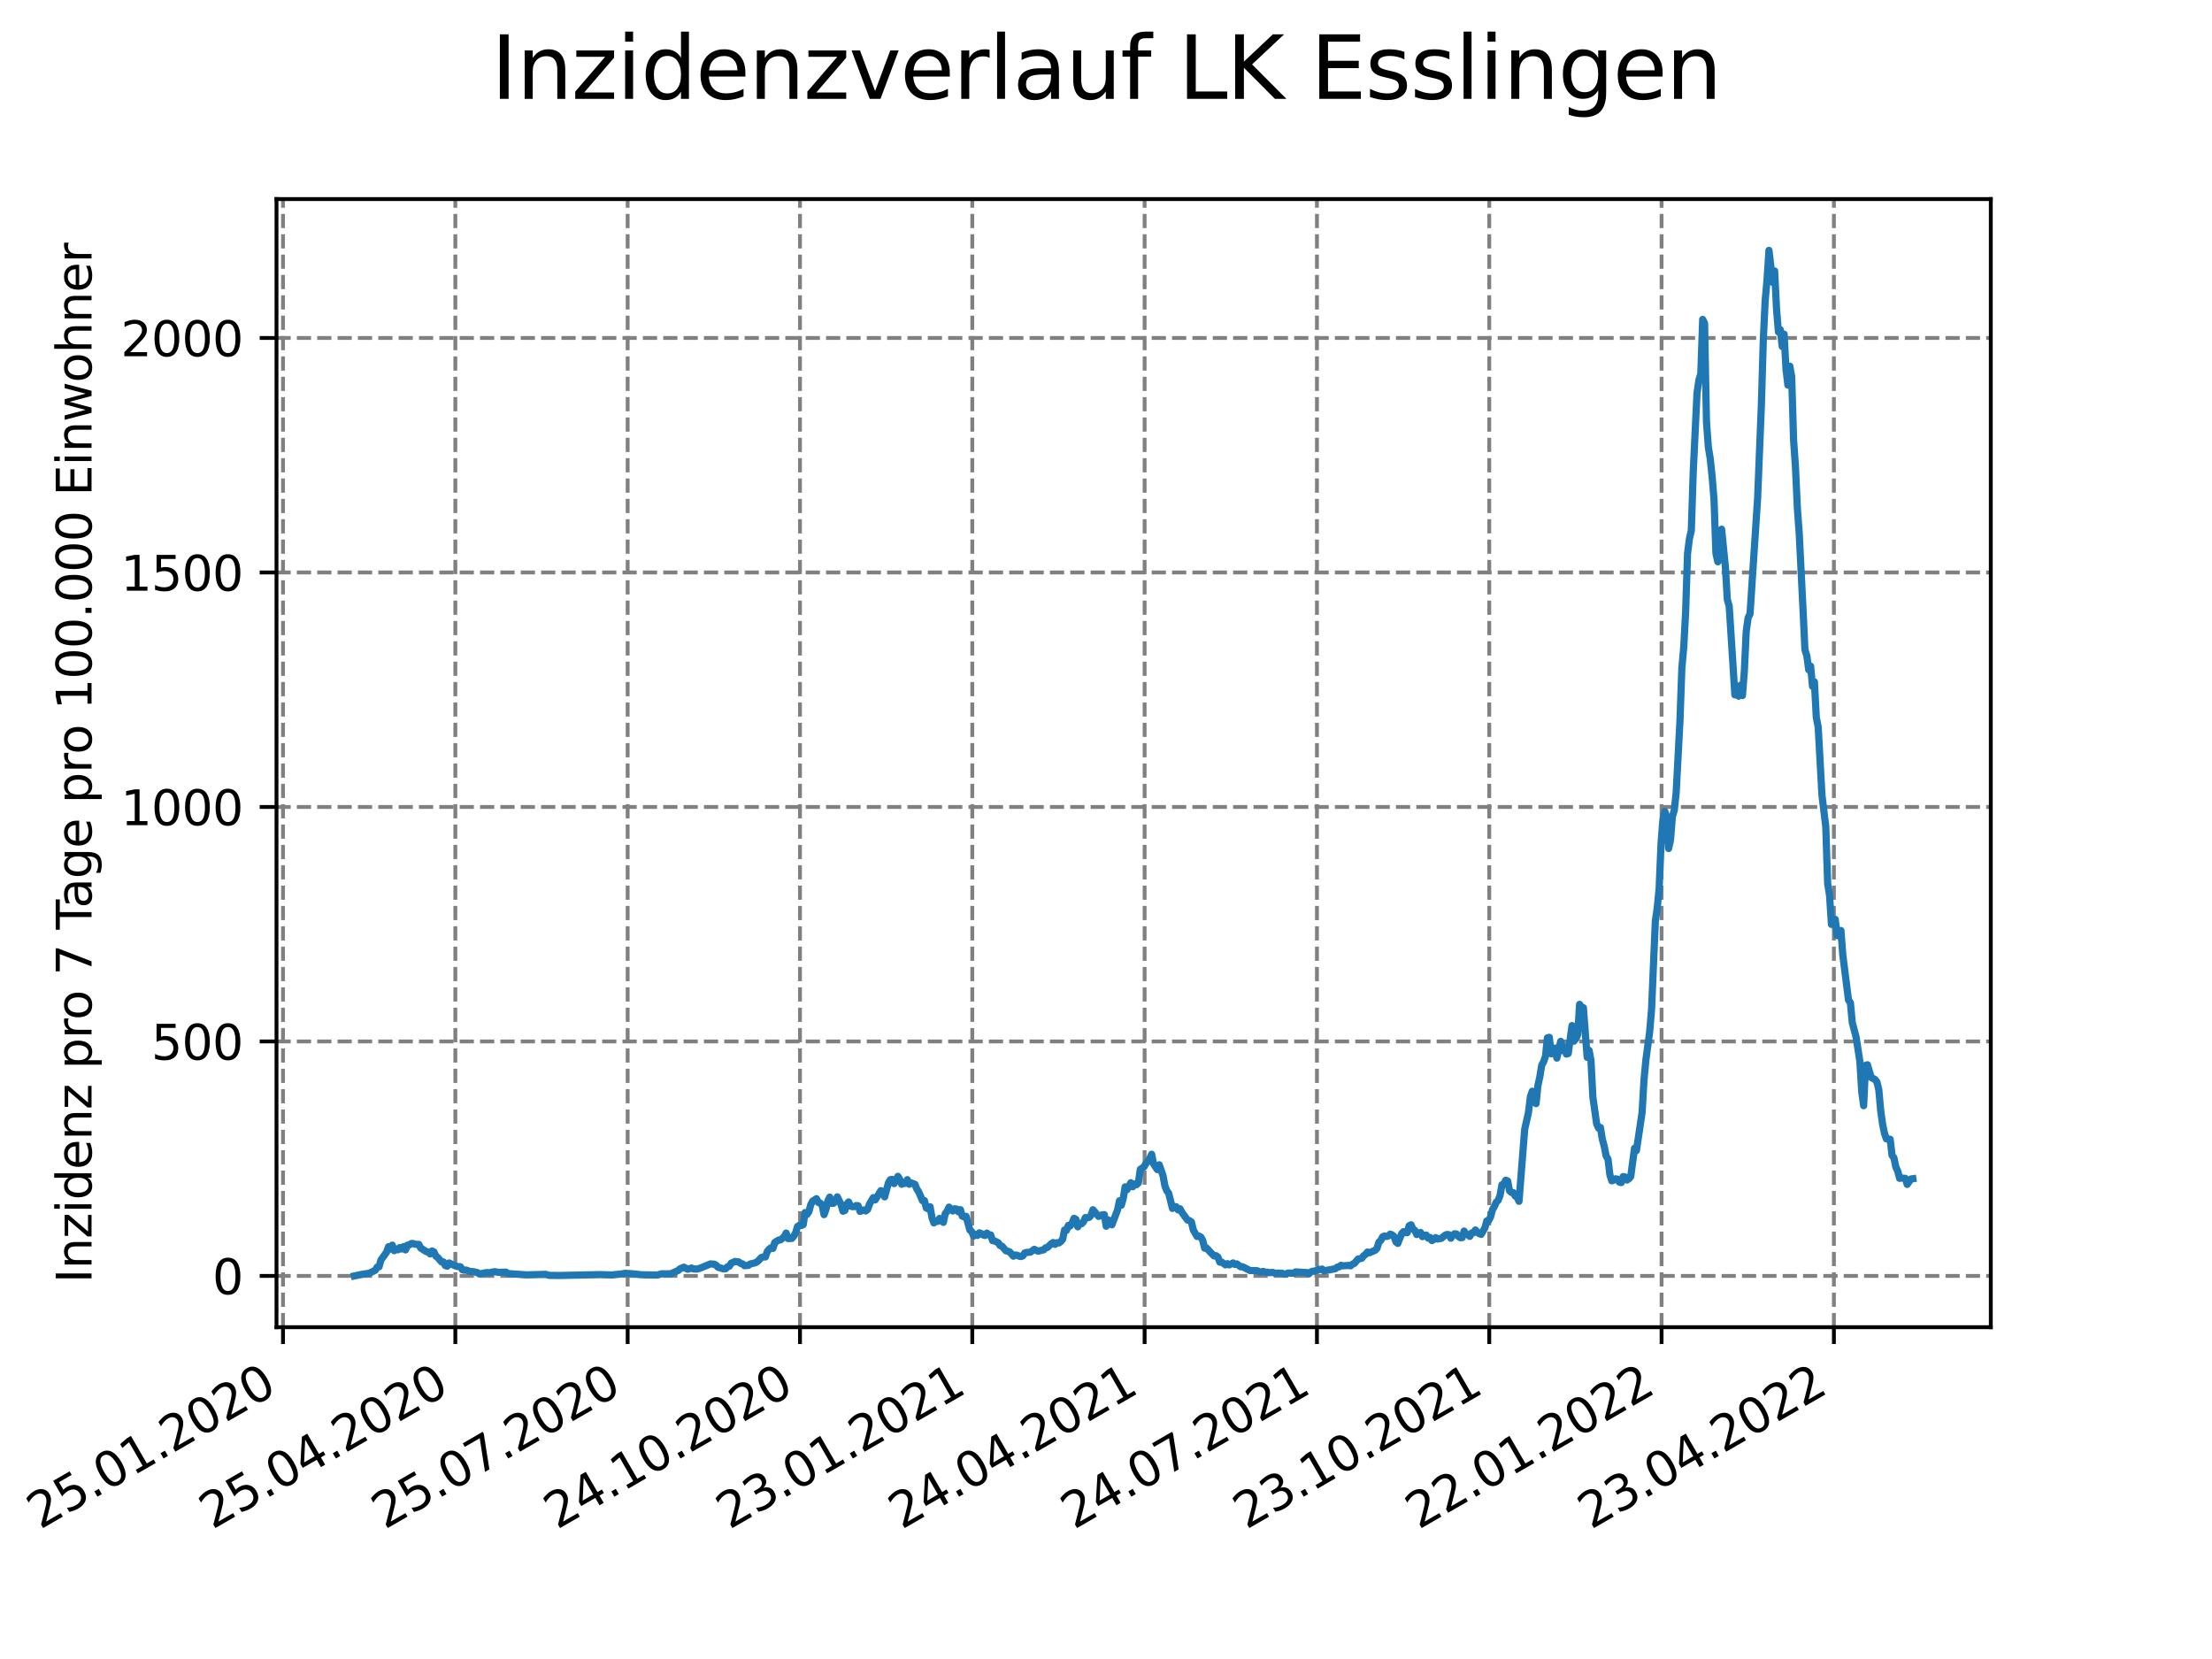 <?xml version="1.0" encoding="utf-8" standalone="no"?>
<!DOCTYPE svg PUBLIC "-//W3C//DTD SVG 1.1//EN"
  "http://www.w3.org/Graphics/SVG/1.1/DTD/svg11.dtd">
<svg xmlns:xlink="http://www.w3.org/1999/xlink" width="460.8pt" height="345.6pt" viewBox="0 0 460.8 345.6" xmlns="http://www.w3.org/2000/svg" version="1.1">
 <defs>
  <style type="text/css">*{stroke-linejoin: round; stroke-linecap: butt}</style>
 </defs>
 <g id="figure_1">
  <g id="patch_1">
   <path d="M 0 345.6 
L 460.8 345.6 
L 460.8 0 
L 0 0 
z
" style="fill: #ffffff"/>
  </g>
  <g id="axes_1">
   <g id="patch_2">
    <path d="M 57.6 276.48 
L 414.72 276.48 
L 414.72 41.472 
L 57.6 41.472 
z
" style="fill: #ffffff"/>
   </g>
   <g id="matplotlib.axis_1">
    <g id="xtick_1">
     <g id="line2d_1">
      <path d="M 58.958 276.48 
L 58.958 41.472 
" clip-path="url(#p2501d8a0a1)" style="fill: none; stroke-dasharray: 2.96,1.28; stroke-dashoffset: 0; stroke: #808080; stroke-width: 0.8"/>
     </g>
     <g id="line2d_2">
      <defs>
       <path id="m67af9da4c8" d="M 0 0 
L 0 3.5 
" style="stroke: #000000; stroke-width: 0.8"/>
      </defs>
      <g>
       <use xlink:href="#m67af9da4c8" x="58.958" y="276.48" style="stroke: #000000; stroke-width: 0.8"/>
      </g>
     </g>
     <g id="text_1">
      <!-- 25.01.2020 -->
      <g transform="translate(8.332 318.689)rotate(-30)scale(0.1 -0.1)">
       <defs>
        <path id="DejaVuSans-32" d="M 1228 531 
L 3431 531 
L 3431 0 
L 469 0 
L 469 531 
Q 828 903 1448 1529 
Q 2069 2156 2228 2338 
Q 2531 2678 2651 2914 
Q 2772 3150 2772 3378 
Q 2772 3750 2511 3984 
Q 2250 4219 1831 4219 
Q 1534 4219 1204 4116 
Q 875 4013 500 3803 
L 500 4441 
Q 881 4594 1212 4672 
Q 1544 4750 1819 4750 
Q 2544 4750 2975 4387 
Q 3406 4025 3406 3419 
Q 3406 3131 3298 2873 
Q 3191 2616 2906 2266 
Q 2828 2175 2409 1742 
Q 1991 1309 1228 531 
z
" transform="scale(0.016)"/>
        <path id="DejaVuSans-35" d="M 691 4666 
L 3169 4666 
L 3169 4134 
L 1269 4134 
L 1269 2991 
Q 1406 3038 1543 3061 
Q 1681 3084 1819 3084 
Q 2600 3084 3056 2656 
Q 3513 2228 3513 1497 
Q 3513 744 3044 326 
Q 2575 -91 1722 -91 
Q 1428 -91 1123 -41 
Q 819 9 494 109 
L 494 744 
Q 775 591 1075 516 
Q 1375 441 1709 441 
Q 2250 441 2565 725 
Q 2881 1009 2881 1497 
Q 2881 1984 2565 2268 
Q 2250 2553 1709 2553 
Q 1456 2553 1204 2497 
Q 953 2441 691 2322 
L 691 4666 
z
" transform="scale(0.016)"/>
        <path id="DejaVuSans-2e" d="M 684 794 
L 1344 794 
L 1344 0 
L 684 0 
L 684 794 
z
" transform="scale(0.016)"/>
        <path id="DejaVuSans-30" d="M 2034 4250 
Q 1547 4250 1301 3770 
Q 1056 3291 1056 2328 
Q 1056 1369 1301 889 
Q 1547 409 2034 409 
Q 2525 409 2770 889 
Q 3016 1369 3016 2328 
Q 3016 3291 2770 3770 
Q 2525 4250 2034 4250 
z
M 2034 4750 
Q 2819 4750 3233 4129 
Q 3647 3509 3647 2328 
Q 3647 1150 3233 529 
Q 2819 -91 2034 -91 
Q 1250 -91 836 529 
Q 422 1150 422 2328 
Q 422 3509 836 4129 
Q 1250 4750 2034 4750 
z
" transform="scale(0.016)"/>
        <path id="DejaVuSans-31" d="M 794 531 
L 1825 531 
L 1825 4091 
L 703 3866 
L 703 4441 
L 1819 4666 
L 2450 4666 
L 2450 531 
L 3481 531 
L 3481 0 
L 794 0 
L 794 531 
z
" transform="scale(0.016)"/>
       </defs>
       <use xlink:href="#DejaVuSans-32"/>
       <use xlink:href="#DejaVuSans-35" x="63.623"/>
       <use xlink:href="#DejaVuSans-2e" x="127.246"/>
       <use xlink:href="#DejaVuSans-30" x="159.033"/>
       <use xlink:href="#DejaVuSans-31" x="222.656"/>
       <use xlink:href="#DejaVuSans-2e" x="286.279"/>
       <use xlink:href="#DejaVuSans-32" x="318.066"/>
       <use xlink:href="#DejaVuSans-30" x="381.689"/>
       <use xlink:href="#DejaVuSans-32" x="445.312"/>
       <use xlink:href="#DejaVuSans-30" x="508.936"/>
      </g>
     </g>
    </g>
    <g id="xtick_2">
     <g id="line2d_3">
      <path d="M 94.855 276.48 
L 94.855 41.472 
" clip-path="url(#p2501d8a0a1)" style="fill: none; stroke-dasharray: 2.96,1.28; stroke-dashoffset: 0; stroke: #808080; stroke-width: 0.8"/>
     </g>
     <g id="line2d_4">
      <g>
       <use xlink:href="#m67af9da4c8" x="94.855" y="276.48" style="stroke: #000000; stroke-width: 0.8"/>
      </g>
     </g>
     <g id="text_2">
      <!-- 25.04.2020 -->
      <g transform="translate(44.23 318.689)rotate(-30)scale(0.1 -0.1)">
       <defs>
        <path id="DejaVuSans-34" d="M 2419 4116 
L 825 1625 
L 2419 1625 
L 2419 4116 
z
M 2253 4666 
L 3047 4666 
L 3047 1625 
L 3713 1625 
L 3713 1100 
L 3047 1100 
L 3047 0 
L 2419 0 
L 2419 1100 
L 313 1100 
L 313 1709 
L 2253 4666 
z
" transform="scale(0.016)"/>
       </defs>
       <use xlink:href="#DejaVuSans-32"/>
       <use xlink:href="#DejaVuSans-35" x="63.623"/>
       <use xlink:href="#DejaVuSans-2e" x="127.246"/>
       <use xlink:href="#DejaVuSans-30" x="159.033"/>
       <use xlink:href="#DejaVuSans-34" x="222.656"/>
       <use xlink:href="#DejaVuSans-2e" x="286.279"/>
       <use xlink:href="#DejaVuSans-32" x="318.066"/>
       <use xlink:href="#DejaVuSans-30" x="381.689"/>
       <use xlink:href="#DejaVuSans-32" x="445.312"/>
       <use xlink:href="#DejaVuSans-30" x="508.936"/>
      </g>
     </g>
    </g>
    <g id="xtick_3">
     <g id="line2d_5">
      <path d="M 130.752 276.48 
L 130.752 41.472 
" clip-path="url(#p2501d8a0a1)" style="fill: none; stroke-dasharray: 2.96,1.28; stroke-dashoffset: 0; stroke: #808080; stroke-width: 0.8"/>
     </g>
     <g id="line2d_6">
      <g>
       <use xlink:href="#m67af9da4c8" x="130.752" y="276.48" style="stroke: #000000; stroke-width: 0.8"/>
      </g>
     </g>
     <g id="text_3">
      <!-- 25.07.2020 -->
      <g transform="translate(80.127 318.689)rotate(-30)scale(0.1 -0.1)">
       <defs>
        <path id="DejaVuSans-37" d="M 525 4666 
L 3525 4666 
L 3525 4397 
L 1831 0 
L 1172 0 
L 2766 4134 
L 525 4134 
L 525 4666 
z
" transform="scale(0.016)"/>
       </defs>
       <use xlink:href="#DejaVuSans-32"/>
       <use xlink:href="#DejaVuSans-35" x="63.623"/>
       <use xlink:href="#DejaVuSans-2e" x="127.246"/>
       <use xlink:href="#DejaVuSans-30" x="159.033"/>
       <use xlink:href="#DejaVuSans-37" x="222.656"/>
       <use xlink:href="#DejaVuSans-2e" x="286.279"/>
       <use xlink:href="#DejaVuSans-32" x="318.066"/>
       <use xlink:href="#DejaVuSans-30" x="381.689"/>
       <use xlink:href="#DejaVuSans-32" x="445.312"/>
       <use xlink:href="#DejaVuSans-30" x="508.936"/>
      </g>
     </g>
    </g>
    <g id="xtick_4">
     <g id="line2d_7">
      <path d="M 166.65 276.48 
L 166.65 41.472 
" clip-path="url(#p2501d8a0a1)" style="fill: none; stroke-dasharray: 2.96,1.28; stroke-dashoffset: 0; stroke: #808080; stroke-width: 0.8"/>
     </g>
     <g id="line2d_8">
      <g>
       <use xlink:href="#m67af9da4c8" x="166.65" y="276.48" style="stroke: #000000; stroke-width: 0.8"/>
      </g>
     </g>
     <g id="text_4">
      <!-- 24.10.2020 -->
      <g transform="translate(116.025 318.689)rotate(-30)scale(0.1 -0.1)">
       <use xlink:href="#DejaVuSans-32"/>
       <use xlink:href="#DejaVuSans-34" x="63.623"/>
       <use xlink:href="#DejaVuSans-2e" x="127.246"/>
       <use xlink:href="#DejaVuSans-31" x="159.033"/>
       <use xlink:href="#DejaVuSans-30" x="222.656"/>
       <use xlink:href="#DejaVuSans-2e" x="286.279"/>
       <use xlink:href="#DejaVuSans-32" x="318.066"/>
       <use xlink:href="#DejaVuSans-30" x="381.689"/>
       <use xlink:href="#DejaVuSans-32" x="445.312"/>
       <use xlink:href="#DejaVuSans-30" x="508.936"/>
      </g>
     </g>
    </g>
    <g id="xtick_5">
     <g id="line2d_9">
      <path d="M 202.547 276.48 
L 202.547 41.472 
" clip-path="url(#p2501d8a0a1)" style="fill: none; stroke-dasharray: 2.96,1.28; stroke-dashoffset: 0; stroke: #808080; stroke-width: 0.8"/>
     </g>
     <g id="line2d_10">
      <g>
       <use xlink:href="#m67af9da4c8" x="202.547" y="276.48" style="stroke: #000000; stroke-width: 0.8"/>
      </g>
     </g>
     <g id="text_5">
      <!-- 23.01.2021 -->
      <g transform="translate(151.922 318.689)rotate(-30)scale(0.1 -0.1)">
       <defs>
        <path id="DejaVuSans-33" d="M 2597 2516 
Q 3050 2419 3304 2112 
Q 3559 1806 3559 1356 
Q 3559 666 3084 287 
Q 2609 -91 1734 -91 
Q 1441 -91 1130 -33 
Q 819 25 488 141 
L 488 750 
Q 750 597 1062 519 
Q 1375 441 1716 441 
Q 2309 441 2620 675 
Q 2931 909 2931 1356 
Q 2931 1769 2642 2001 
Q 2353 2234 1838 2234 
L 1294 2234 
L 1294 2753 
L 1863 2753 
Q 2328 2753 2575 2939 
Q 2822 3125 2822 3475 
Q 2822 3834 2567 4026 
Q 2313 4219 1838 4219 
Q 1578 4219 1281 4162 
Q 984 4106 628 3988 
L 628 4550 
Q 988 4650 1302 4700 
Q 1616 4750 1894 4750 
Q 2613 4750 3031 4423 
Q 3450 4097 3450 3541 
Q 3450 3153 3228 2886 
Q 3006 2619 2597 2516 
z
" transform="scale(0.016)"/>
       </defs>
       <use xlink:href="#DejaVuSans-32"/>
       <use xlink:href="#DejaVuSans-33" x="63.623"/>
       <use xlink:href="#DejaVuSans-2e" x="127.246"/>
       <use xlink:href="#DejaVuSans-30" x="159.033"/>
       <use xlink:href="#DejaVuSans-31" x="222.656"/>
       <use xlink:href="#DejaVuSans-2e" x="286.279"/>
       <use xlink:href="#DejaVuSans-32" x="318.066"/>
       <use xlink:href="#DejaVuSans-30" x="381.689"/>
       <use xlink:href="#DejaVuSans-32" x="445.312"/>
       <use xlink:href="#DejaVuSans-31" x="508.936"/>
      </g>
     </g>
    </g>
    <g id="xtick_6">
     <g id="line2d_11">
      <path d="M 238.445 276.48 
L 238.445 41.472 
" clip-path="url(#p2501d8a0a1)" style="fill: none; stroke-dasharray: 2.96,1.28; stroke-dashoffset: 0; stroke: #808080; stroke-width: 0.8"/>
     </g>
     <g id="line2d_12">
      <g>
       <use xlink:href="#m67af9da4c8" x="238.445" y="276.48" style="stroke: #000000; stroke-width: 0.8"/>
      </g>
     </g>
     <g id="text_6">
      <!-- 24.04.2021 -->
      <g transform="translate(187.819 318.689)rotate(-30)scale(0.1 -0.1)">
       <use xlink:href="#DejaVuSans-32"/>
       <use xlink:href="#DejaVuSans-34" x="63.623"/>
       <use xlink:href="#DejaVuSans-2e" x="127.246"/>
       <use xlink:href="#DejaVuSans-30" x="159.033"/>
       <use xlink:href="#DejaVuSans-34" x="222.656"/>
       <use xlink:href="#DejaVuSans-2e" x="286.279"/>
       <use xlink:href="#DejaVuSans-32" x="318.066"/>
       <use xlink:href="#DejaVuSans-30" x="381.689"/>
       <use xlink:href="#DejaVuSans-32" x="445.312"/>
       <use xlink:href="#DejaVuSans-31" x="508.936"/>
      </g>
     </g>
    </g>
    <g id="xtick_7">
     <g id="line2d_13">
      <path d="M 274.342 276.48 
L 274.342 41.472 
" clip-path="url(#p2501d8a0a1)" style="fill: none; stroke-dasharray: 2.96,1.28; stroke-dashoffset: 0; stroke: #808080; stroke-width: 0.8"/>
     </g>
     <g id="line2d_14">
      <g>
       <use xlink:href="#m67af9da4c8" x="274.342" y="276.48" style="stroke: #000000; stroke-width: 0.8"/>
      </g>
     </g>
     <g id="text_7">
      <!-- 24.07.2021 -->
      <g transform="translate(223.717 318.689)rotate(-30)scale(0.1 -0.1)">
       <use xlink:href="#DejaVuSans-32"/>
       <use xlink:href="#DejaVuSans-34" x="63.623"/>
       <use xlink:href="#DejaVuSans-2e" x="127.246"/>
       <use xlink:href="#DejaVuSans-30" x="159.033"/>
       <use xlink:href="#DejaVuSans-37" x="222.656"/>
       <use xlink:href="#DejaVuSans-2e" x="286.279"/>
       <use xlink:href="#DejaVuSans-32" x="318.066"/>
       <use xlink:href="#DejaVuSans-30" x="381.689"/>
       <use xlink:href="#DejaVuSans-32" x="445.312"/>
       <use xlink:href="#DejaVuSans-31" x="508.936"/>
      </g>
     </g>
    </g>
    <g id="xtick_8">
     <g id="line2d_15">
      <path d="M 310.239 276.48 
L 310.239 41.472 
" clip-path="url(#p2501d8a0a1)" style="fill: none; stroke-dasharray: 2.96,1.28; stroke-dashoffset: 0; stroke: #808080; stroke-width: 0.8"/>
     </g>
     <g id="line2d_16">
      <g>
       <use xlink:href="#m67af9da4c8" x="310.239" y="276.48" style="stroke: #000000; stroke-width: 0.8"/>
      </g>
     </g>
     <g id="text_8">
      <!-- 23.10.2021 -->
      <g transform="translate(259.614 318.689)rotate(-30)scale(0.1 -0.1)">
       <use xlink:href="#DejaVuSans-32"/>
       <use xlink:href="#DejaVuSans-33" x="63.623"/>
       <use xlink:href="#DejaVuSans-2e" x="127.246"/>
       <use xlink:href="#DejaVuSans-31" x="159.033"/>
       <use xlink:href="#DejaVuSans-30" x="222.656"/>
       <use xlink:href="#DejaVuSans-2e" x="286.279"/>
       <use xlink:href="#DejaVuSans-32" x="318.066"/>
       <use xlink:href="#DejaVuSans-30" x="381.689"/>
       <use xlink:href="#DejaVuSans-32" x="445.312"/>
       <use xlink:href="#DejaVuSans-31" x="508.936"/>
      </g>
     </g>
    </g>
    <g id="xtick_9">
     <g id="line2d_17">
      <path d="M 346.137 276.48 
L 346.137 41.472 
" clip-path="url(#p2501d8a0a1)" style="fill: none; stroke-dasharray: 2.96,1.28; stroke-dashoffset: 0; stroke: #808080; stroke-width: 0.8"/>
     </g>
     <g id="line2d_18">
      <g>
       <use xlink:href="#m67af9da4c8" x="346.137" y="276.48" style="stroke: #000000; stroke-width: 0.8"/>
      </g>
     </g>
     <g id="text_9">
      <!-- 22.01.2022 -->
      <g transform="translate(295.512 318.689)rotate(-30)scale(0.1 -0.1)">
       <use xlink:href="#DejaVuSans-32"/>
       <use xlink:href="#DejaVuSans-32" x="63.623"/>
       <use xlink:href="#DejaVuSans-2e" x="127.246"/>
       <use xlink:href="#DejaVuSans-30" x="159.033"/>
       <use xlink:href="#DejaVuSans-31" x="222.656"/>
       <use xlink:href="#DejaVuSans-2e" x="286.279"/>
       <use xlink:href="#DejaVuSans-32" x="318.066"/>
       <use xlink:href="#DejaVuSans-30" x="381.689"/>
       <use xlink:href="#DejaVuSans-32" x="445.312"/>
       <use xlink:href="#DejaVuSans-32" x="508.936"/>
      </g>
     </g>
    </g>
    <g id="xtick_10">
     <g id="line2d_19">
      <path d="M 382.034 276.48 
L 382.034 41.472 
" clip-path="url(#p2501d8a0a1)" style="fill: none; stroke-dasharray: 2.96,1.28; stroke-dashoffset: 0; stroke: #808080; stroke-width: 0.8"/>
     </g>
     <g id="line2d_20">
      <g>
       <use xlink:href="#m67af9da4c8" x="382.034" y="276.48" style="stroke: #000000; stroke-width: 0.8"/>
      </g>
     </g>
     <g id="text_10">
      <!-- 23.04.2022 -->
      <g transform="translate(331.409 318.689)rotate(-30)scale(0.1 -0.1)">
       <use xlink:href="#DejaVuSans-32"/>
       <use xlink:href="#DejaVuSans-33" x="63.623"/>
       <use xlink:href="#DejaVuSans-2e" x="127.246"/>
       <use xlink:href="#DejaVuSans-30" x="159.033"/>
       <use xlink:href="#DejaVuSans-34" x="222.656"/>
       <use xlink:href="#DejaVuSans-2e" x="286.279"/>
       <use xlink:href="#DejaVuSans-32" x="318.066"/>
       <use xlink:href="#DejaVuSans-30" x="381.689"/>
       <use xlink:href="#DejaVuSans-32" x="445.312"/>
       <use xlink:href="#DejaVuSans-32" x="508.936"/>
      </g>
     </g>
    </g>
   </g>
   <g id="matplotlib.axis_2">
    <g id="ytick_1">
     <g id="line2d_21">
      <path d="M 57.6 265.798 
L 414.72 265.798 
" clip-path="url(#p2501d8a0a1)" style="fill: none; stroke-dasharray: 2.96,1.28; stroke-dashoffset: 0; stroke: #808080; stroke-width: 0.8"/>
     </g>
     <g id="line2d_22">
      <defs>
       <path id="m9f32398d5f" d="M 0 0 
L -3.5 0 
" style="stroke: #000000; stroke-width: 0.8"/>
      </defs>
      <g>
       <use xlink:href="#m9f32398d5f" x="57.6" y="265.798" style="stroke: #000000; stroke-width: 0.8"/>
      </g>
     </g>
     <g id="text_11">
      <!-- 0 -->
      <g transform="translate(44.237 269.597)scale(0.1 -0.1)">
       <use xlink:href="#DejaVuSans-30"/>
      </g>
     </g>
    </g>
    <g id="ytick_2">
     <g id="line2d_23">
      <path d="M 57.6 216.95 
L 414.72 216.95 
" clip-path="url(#p2501d8a0a1)" style="fill: none; stroke-dasharray: 2.96,1.28; stroke-dashoffset: 0; stroke: #808080; stroke-width: 0.8"/>
     </g>
     <g id="line2d_24">
      <g>
       <use xlink:href="#m9f32398d5f" x="57.6" y="216.95" style="stroke: #000000; stroke-width: 0.8"/>
      </g>
     </g>
     <g id="text_12">
      <!-- 500 -->
      <g transform="translate(31.512 220.749)scale(0.1 -0.1)">
       <use xlink:href="#DejaVuSans-35"/>
       <use xlink:href="#DejaVuSans-30" x="63.623"/>
       <use xlink:href="#DejaVuSans-30" x="127.246"/>
      </g>
     </g>
    </g>
    <g id="ytick_3">
     <g id="line2d_25">
      <path d="M 57.6 168.102 
L 414.72 168.102 
" clip-path="url(#p2501d8a0a1)" style="fill: none; stroke-dasharray: 2.96,1.28; stroke-dashoffset: 0; stroke: #808080; stroke-width: 0.8"/>
     </g>
     <g id="line2d_26">
      <g>
       <use xlink:href="#m9f32398d5f" x="57.6" y="168.102" style="stroke: #000000; stroke-width: 0.8"/>
      </g>
     </g>
     <g id="text_13">
      <!-- 1000 -->
      <g transform="translate(25.15 171.901)scale(0.1 -0.1)">
       <use xlink:href="#DejaVuSans-31"/>
       <use xlink:href="#DejaVuSans-30" x="63.623"/>
       <use xlink:href="#DejaVuSans-30" x="127.246"/>
       <use xlink:href="#DejaVuSans-30" x="190.869"/>
      </g>
     </g>
    </g>
    <g id="ytick_4">
     <g id="line2d_27">
      <path d="M 57.6 119.254 
L 414.72 119.254 
" clip-path="url(#p2501d8a0a1)" style="fill: none; stroke-dasharray: 2.96,1.28; stroke-dashoffset: 0; stroke: #808080; stroke-width: 0.8"/>
     </g>
     <g id="line2d_28">
      <g>
       <use xlink:href="#m9f32398d5f" x="57.6" y="119.254" style="stroke: #000000; stroke-width: 0.8"/>
      </g>
     </g>
     <g id="text_14">
      <!-- 1500 -->
      <g transform="translate(25.15 123.053)scale(0.1 -0.1)">
       <use xlink:href="#DejaVuSans-31"/>
       <use xlink:href="#DejaVuSans-35" x="63.623"/>
       <use xlink:href="#DejaVuSans-30" x="127.246"/>
       <use xlink:href="#DejaVuSans-30" x="190.869"/>
      </g>
     </g>
    </g>
    <g id="ytick_5">
     <g id="line2d_29">
      <path d="M 57.6 70.406 
L 414.72 70.406 
" clip-path="url(#p2501d8a0a1)" style="fill: none; stroke-dasharray: 2.96,1.28; stroke-dashoffset: 0; stroke: #808080; stroke-width: 0.8"/>
     </g>
     <g id="line2d_30">
      <g>
       <use xlink:href="#m9f32398d5f" x="57.6" y="70.406" style="stroke: #000000; stroke-width: 0.8"/>
      </g>
     </g>
     <g id="text_15">
      <!-- 2000 -->
      <g transform="translate(25.15 74.205)scale(0.1 -0.1)">
       <use xlink:href="#DejaVuSans-32"/>
       <use xlink:href="#DejaVuSans-30" x="63.623"/>
       <use xlink:href="#DejaVuSans-30" x="127.246"/>
       <use xlink:href="#DejaVuSans-30" x="190.869"/>
      </g>
     </g>
    </g>
    <g id="text_16">
     <!-- Inzidenz pro 7 Tage pro 100.000 Einwohner -->
     <g transform="translate(19.07 267.301)rotate(-90)scale(0.1 -0.1)">
      <defs>
       <path id="DejaVuSans-49" d="M 628 4666 
L 1259 4666 
L 1259 0 
L 628 0 
L 628 4666 
z
" transform="scale(0.016)"/>
       <path id="DejaVuSans-6e" d="M 3513 2113 
L 3513 0 
L 2938 0 
L 2938 2094 
Q 2938 2591 2744 2837 
Q 2550 3084 2163 3084 
Q 1697 3084 1428 2787 
Q 1159 2491 1159 1978 
L 1159 0 
L 581 0 
L 581 3500 
L 1159 3500 
L 1159 2956 
Q 1366 3272 1645 3428 
Q 1925 3584 2291 3584 
Q 2894 3584 3203 3211 
Q 3513 2838 3513 2113 
z
" transform="scale(0.016)"/>
       <path id="DejaVuSans-7a" d="M 353 3500 
L 3084 3500 
L 3084 2975 
L 922 459 
L 3084 459 
L 3084 0 
L 275 0 
L 275 525 
L 2438 3041 
L 353 3041 
L 353 3500 
z
" transform="scale(0.016)"/>
       <path id="DejaVuSans-69" d="M 603 3500 
L 1178 3500 
L 1178 0 
L 603 0 
L 603 3500 
z
M 603 4863 
L 1178 4863 
L 1178 4134 
L 603 4134 
L 603 4863 
z
" transform="scale(0.016)"/>
       <path id="DejaVuSans-64" d="M 2906 2969 
L 2906 4863 
L 3481 4863 
L 3481 0 
L 2906 0 
L 2906 525 
Q 2725 213 2448 61 
Q 2172 -91 1784 -91 
Q 1150 -91 751 415 
Q 353 922 353 1747 
Q 353 2572 751 3078 
Q 1150 3584 1784 3584 
Q 2172 3584 2448 3432 
Q 2725 3281 2906 2969 
z
M 947 1747 
Q 947 1113 1208 752 
Q 1469 391 1925 391 
Q 2381 391 2643 752 
Q 2906 1113 2906 1747 
Q 2906 2381 2643 2742 
Q 2381 3103 1925 3103 
Q 1469 3103 1208 2742 
Q 947 2381 947 1747 
z
" transform="scale(0.016)"/>
       <path id="DejaVuSans-65" d="M 3597 1894 
L 3597 1613 
L 953 1613 
Q 991 1019 1311 708 
Q 1631 397 2203 397 
Q 2534 397 2845 478 
Q 3156 559 3463 722 
L 3463 178 
Q 3153 47 2828 -22 
Q 2503 -91 2169 -91 
Q 1331 -91 842 396 
Q 353 884 353 1716 
Q 353 2575 817 3079 
Q 1281 3584 2069 3584 
Q 2775 3584 3186 3129 
Q 3597 2675 3597 1894 
z
M 3022 2063 
Q 3016 2534 2758 2815 
Q 2500 3097 2075 3097 
Q 1594 3097 1305 2825 
Q 1016 2553 972 2059 
L 3022 2063 
z
" transform="scale(0.016)"/>
       <path id="DejaVuSans-20" transform="scale(0.016)"/>
       <path id="DejaVuSans-70" d="M 1159 525 
L 1159 -1331 
L 581 -1331 
L 581 3500 
L 1159 3500 
L 1159 2969 
Q 1341 3281 1617 3432 
Q 1894 3584 2278 3584 
Q 2916 3584 3314 3078 
Q 3713 2572 3713 1747 
Q 3713 922 3314 415 
Q 2916 -91 2278 -91 
Q 1894 -91 1617 61 
Q 1341 213 1159 525 
z
M 3116 1747 
Q 3116 2381 2855 2742 
Q 2594 3103 2138 3103 
Q 1681 3103 1420 2742 
Q 1159 2381 1159 1747 
Q 1159 1113 1420 752 
Q 1681 391 2138 391 
Q 2594 391 2855 752 
Q 3116 1113 3116 1747 
z
" transform="scale(0.016)"/>
       <path id="DejaVuSans-72" d="M 2631 2963 
Q 2534 3019 2420 3045 
Q 2306 3072 2169 3072 
Q 1681 3072 1420 2755 
Q 1159 2438 1159 1844 
L 1159 0 
L 581 0 
L 581 3500 
L 1159 3500 
L 1159 2956 
Q 1341 3275 1631 3429 
Q 1922 3584 2338 3584 
Q 2397 3584 2469 3576 
Q 2541 3569 2628 3553 
L 2631 2963 
z
" transform="scale(0.016)"/>
       <path id="DejaVuSans-6f" d="M 1959 3097 
Q 1497 3097 1228 2736 
Q 959 2375 959 1747 
Q 959 1119 1226 758 
Q 1494 397 1959 397 
Q 2419 397 2687 759 
Q 2956 1122 2956 1747 
Q 2956 2369 2687 2733 
Q 2419 3097 1959 3097 
z
M 1959 3584 
Q 2709 3584 3137 3096 
Q 3566 2609 3566 1747 
Q 3566 888 3137 398 
Q 2709 -91 1959 -91 
Q 1206 -91 779 398 
Q 353 888 353 1747 
Q 353 2609 779 3096 
Q 1206 3584 1959 3584 
z
" transform="scale(0.016)"/>
       <path id="DejaVuSans-54" d="M -19 4666 
L 3928 4666 
L 3928 4134 
L 2272 4134 
L 2272 0 
L 1638 0 
L 1638 4134 
L -19 4134 
L -19 4666 
z
" transform="scale(0.016)"/>
       <path id="DejaVuSans-61" d="M 2194 1759 
Q 1497 1759 1228 1600 
Q 959 1441 959 1056 
Q 959 750 1161 570 
Q 1363 391 1709 391 
Q 2188 391 2477 730 
Q 2766 1069 2766 1631 
L 2766 1759 
L 2194 1759 
z
M 3341 1997 
L 3341 0 
L 2766 0 
L 2766 531 
Q 2569 213 2275 61 
Q 1981 -91 1556 -91 
Q 1019 -91 701 211 
Q 384 513 384 1019 
Q 384 1609 779 1909 
Q 1175 2209 1959 2209 
L 2766 2209 
L 2766 2266 
Q 2766 2663 2505 2880 
Q 2244 3097 1772 3097 
Q 1472 3097 1187 3025 
Q 903 2953 641 2809 
L 641 3341 
Q 956 3463 1253 3523 
Q 1550 3584 1831 3584 
Q 2591 3584 2966 3190 
Q 3341 2797 3341 1997 
z
" transform="scale(0.016)"/>
       <path id="DejaVuSans-67" d="M 2906 1791 
Q 2906 2416 2648 2759 
Q 2391 3103 1925 3103 
Q 1463 3103 1205 2759 
Q 947 2416 947 1791 
Q 947 1169 1205 825 
Q 1463 481 1925 481 
Q 2391 481 2648 825 
Q 2906 1169 2906 1791 
z
M 3481 434 
Q 3481 -459 3084 -895 
Q 2688 -1331 1869 -1331 
Q 1566 -1331 1297 -1286 
Q 1028 -1241 775 -1147 
L 775 -588 
Q 1028 -725 1275 -790 
Q 1522 -856 1778 -856 
Q 2344 -856 2625 -561 
Q 2906 -266 2906 331 
L 2906 616 
Q 2728 306 2450 153 
Q 2172 0 1784 0 
Q 1141 0 747 490 
Q 353 981 353 1791 
Q 353 2603 747 3093 
Q 1141 3584 1784 3584 
Q 2172 3584 2450 3431 
Q 2728 3278 2906 2969 
L 2906 3500 
L 3481 3500 
L 3481 434 
z
" transform="scale(0.016)"/>
       <path id="DejaVuSans-45" d="M 628 4666 
L 3578 4666 
L 3578 4134 
L 1259 4134 
L 1259 2753 
L 3481 2753 
L 3481 2222 
L 1259 2222 
L 1259 531 
L 3634 531 
L 3634 0 
L 628 0 
L 628 4666 
z
" transform="scale(0.016)"/>
       <path id="DejaVuSans-77" d="M 269 3500 
L 844 3500 
L 1563 769 
L 2278 3500 
L 2956 3500 
L 3675 769 
L 4391 3500 
L 4966 3500 
L 4050 0 
L 3372 0 
L 2619 2869 
L 1863 0 
L 1184 0 
L 269 3500 
z
" transform="scale(0.016)"/>
       <path id="DejaVuSans-68" d="M 3513 2113 
L 3513 0 
L 2938 0 
L 2938 2094 
Q 2938 2591 2744 2837 
Q 2550 3084 2163 3084 
Q 1697 3084 1428 2787 
Q 1159 2491 1159 1978 
L 1159 0 
L 581 0 
L 581 4863 
L 1159 4863 
L 1159 2956 
Q 1366 3272 1645 3428 
Q 1925 3584 2291 3584 
Q 2894 3584 3203 3211 
Q 3513 2838 3513 2113 
z
" transform="scale(0.016)"/>
      </defs>
      <use xlink:href="#DejaVuSans-49"/>
      <use xlink:href="#DejaVuSans-6e" x="29.492"/>
      <use xlink:href="#DejaVuSans-7a" x="92.871"/>
      <use xlink:href="#DejaVuSans-69" x="145.361"/>
      <use xlink:href="#DejaVuSans-64" x="173.145"/>
      <use xlink:href="#DejaVuSans-65" x="236.621"/>
      <use xlink:href="#DejaVuSans-6e" x="298.145"/>
      <use xlink:href="#DejaVuSans-7a" x="361.523"/>
      <use xlink:href="#DejaVuSans-20" x="414.014"/>
      <use xlink:href="#DejaVuSans-70" x="445.801"/>
      <use xlink:href="#DejaVuSans-72" x="509.277"/>
      <use xlink:href="#DejaVuSans-6f" x="548.141"/>
      <use xlink:href="#DejaVuSans-20" x="609.322"/>
      <use xlink:href="#DejaVuSans-37" x="641.109"/>
      <use xlink:href="#DejaVuSans-20" x="704.732"/>
      <use xlink:href="#DejaVuSans-54" x="736.52"/>
      <use xlink:href="#DejaVuSans-61" x="781.104"/>
      <use xlink:href="#DejaVuSans-67" x="842.383"/>
      <use xlink:href="#DejaVuSans-65" x="905.859"/>
      <use xlink:href="#DejaVuSans-20" x="967.383"/>
      <use xlink:href="#DejaVuSans-70" x="999.17"/>
      <use xlink:href="#DejaVuSans-72" x="1062.646"/>
      <use xlink:href="#DejaVuSans-6f" x="1101.51"/>
      <use xlink:href="#DejaVuSans-20" x="1162.691"/>
      <use xlink:href="#DejaVuSans-31" x="1194.479"/>
      <use xlink:href="#DejaVuSans-30" x="1258.102"/>
      <use xlink:href="#DejaVuSans-30" x="1321.725"/>
      <use xlink:href="#DejaVuSans-2e" x="1385.348"/>
      <use xlink:href="#DejaVuSans-30" x="1417.135"/>
      <use xlink:href="#DejaVuSans-30" x="1480.758"/>
      <use xlink:href="#DejaVuSans-30" x="1544.381"/>
      <use xlink:href="#DejaVuSans-20" x="1608.004"/>
      <use xlink:href="#DejaVuSans-45" x="1639.791"/>
      <use xlink:href="#DejaVuSans-69" x="1702.975"/>
      <use xlink:href="#DejaVuSans-6e" x="1730.758"/>
      <use xlink:href="#DejaVuSans-77" x="1794.137"/>
      <use xlink:href="#DejaVuSans-6f" x="1875.924"/>
      <use xlink:href="#DejaVuSans-68" x="1937.105"/>
      <use xlink:href="#DejaVuSans-6e" x="2000.484"/>
      <use xlink:href="#DejaVuSans-65" x="2063.863"/>
      <use xlink:href="#DejaVuSans-72" x="2125.387"/>
     </g>
    </g>
   </g>
   <g id="line2d_31">
    <path d="M 73.833 265.798 
L 75.411 265.469 
L 76.989 265.213 
L 78.172 264.611 
L 78.566 263.972 
L 78.961 263.899 
L 79.355 262.493 
L 80.539 260.831 
L 80.933 259.717 
L 81.328 260.21 
L 81.722 259.389 
L 82.117 260.539 
L 82.511 260.192 
L 82.906 260.356 
L 83.3 259.882 
L 83.695 260.192 
L 84.089 259.681 
L 84.484 260.375 
L 84.878 259.389 
L 85.273 259.334 
L 85.667 259.06 
L 86.062 259.042 
L 86.456 259.206 
L 87.245 259.224 
L 87.639 259.991 
L 88.823 260.74 
L 89.217 260.831 
L 89.612 261.215 
L 90.006 260.594 
L 90.401 260.813 
L 90.795 261.671 
L 91.19 261.963 
L 91.979 262.876 
L 92.373 262.876 
L 92.768 263.643 
L 93.162 263.771 
L 93.557 263.095 
L 94.346 263.479 
L 95.134 263.807 
L 95.923 263.899 
L 96.318 264.501 
L 96.712 264.611 
L 97.107 264.574 
L 97.896 264.867 
L 98.685 264.921 
L 99.474 265.104 
L 99.868 265.396 
L 101.052 265.159 
L 101.446 265.086 
L 101.841 265.159 
L 103.024 264.903 
L 103.813 265.049 
L 105.391 265.013 
L 105.785 265.305 
L 109.73 265.579 
L 113.675 265.469 
L 114.464 265.688 
L 116.436 265.707 
L 121.564 265.597 
L 125.115 265.524 
L 127.482 265.597 
L 128.271 265.506 
L 129.454 265.396 
L 130.243 265.25 
L 131.821 265.36 
L 132.61 265.433 
L 133.399 265.542 
L 134.582 265.579 
L 136.949 265.615 
L 137.738 265.36 
L 139.71 265.36 
L 141.288 264.666 
L 141.683 264.3 
L 142.472 263.972 
L 143.261 264.41 
L 144.05 264.154 
L 144.444 264.337 
L 145.233 264.374 
L 146.022 264.118 
L 147.994 263.296 
L 148.783 263.351 
L 149.178 263.552 
L 149.572 263.99 
L 150.756 264.337 
L 151.15 264.3 
L 151.545 263.899 
L 151.939 263.771 
L 152.334 263.132 
L 153.123 262.785 
L 153.912 262.894 
L 154.306 263.205 
L 154.701 263.296 
L 155.095 263.661 
L 155.884 263.607 
L 156.278 263.314 
L 157.067 263.132 
L 157.462 263.004 
L 157.856 262.748 
L 158.645 261.945 
L 159.04 261.835 
L 159.434 261.854 
L 159.829 260.721 
L 160.223 260.228 
L 160.618 259.936 
L 161.012 260.064 
L 161.407 258.822 
L 162.196 258.329 
L 162.59 258.293 
L 163.379 257.617 
L 163.773 256.869 
L 164.168 258.019 
L 164.957 257.982 
L 165.351 257.526 
L 165.746 256.814 
L 166.14 255.499 
L 166.535 255.262 
L 166.929 255.298 
L 167.324 255.116 
L 167.718 252.596 
L 168.113 252.997 
L 168.507 252.413 
L 168.902 250.934 
L 169.296 250.222 
L 170.085 249.711 
L 170.48 250.496 
L 170.874 250.624 
L 171.269 251.062 
L 171.663 253.034 
L 172.057 251.957 
L 172.452 250.167 
L 172.846 249.382 
L 173.241 250.678 
L 173.635 250.66 
L 174.03 250.258 
L 174.424 249.327 
L 175.213 250.934 
L 175.608 252.322 
L 176.002 252.157 
L 176.397 250.825 
L 176.791 250.386 
L 177.186 251.263 
L 177.58 251.372 
L 177.975 251.354 
L 178.369 251.135 
L 178.764 251.171 
L 179.158 252.358 
L 179.947 252.048 
L 180.342 252.267 
L 180.736 251.957 
L 181.13 250.825 
L 181.919 249.492 
L 182.314 249.966 
L 183.497 248.031 
L 183.892 248.542 
L 184.286 249.327 
L 185.075 246.424 
L 185.47 245.748 
L 185.864 245.693 
L 186.259 246.57 
L 187.048 245.054 
L 187.442 245.675 
L 187.837 246.698 
L 188.231 246.533 
L 188.626 246.497 
L 189.02 245.748 
L 189.414 246.698 
L 189.809 246.424 
L 190.598 246.716 
L 190.992 247.702 
L 191.387 248.286 
L 192.176 250.131 
L 192.57 250.094 
L 192.965 251.646 
L 193.359 251.829 
L 193.754 251.391 
L 194.148 253.655 
L 194.543 254.75 
L 194.937 254.367 
L 195.332 254.44 
L 195.726 253.819 
L 196.515 254.641 
L 196.91 252.815 
L 197.304 252.322 
L 197.698 251.464 
L 198.487 252.267 
L 198.882 251.811 
L 199.276 251.865 
L 199.671 252.45 
L 200.065 251.993 
L 200.46 253.344 
L 200.854 253.509 
L 201.249 253.381 
L 202.038 256.23 
L 202.432 256.576 
L 202.827 257.489 
L 203.221 257.143 
L 203.616 257.362 
L 204.01 256.814 
L 204.405 256.96 
L 204.799 257.252 
L 205.194 257.38 
L 205.588 256.869 
L 205.983 257.252 
L 206.377 257.252 
L 206.771 258.457 
L 207.166 258.494 
L 207.955 258.895 
L 208.349 259.48 
L 208.744 259.608 
L 209.533 260.539 
L 210.322 260.776 
L 211.111 261.689 
L 211.505 261.434 
L 211.9 261.488 
L 212.294 261.689 
L 212.689 261.762 
L 213.083 261.616 
L 213.478 261.014 
L 213.872 260.904 
L 214.661 260.849 
L 215.45 260.265 
L 216.239 260.648 
L 217.422 260.356 
L 217.817 259.936 
L 218.211 259.863 
L 219 259.096 
L 219.395 258.841 
L 219.789 259.224 
L 220.184 258.877 
L 220.578 258.932 
L 220.973 258.64 
L 221.367 258.165 
L 221.762 256.23 
L 222.156 256.303 
L 222.551 255.28 
L 222.945 255.39 
L 223.339 254.787 
L 223.734 253.801 
L 224.128 254.002 
L 224.523 255.572 
L 224.917 254.878 
L 225.312 254.933 
L 225.706 254.513 
L 226.101 253.637 
L 226.495 253.691 
L 226.89 253.6 
L 227.284 253.162 
L 227.679 252.011 
L 228.862 253.399 
L 229.651 253.071 
L 230.046 253.034 
L 230.44 255.444 
L 230.835 254.13 
L 231.229 254.312 
L 231.624 255.152 
L 232.807 252.048 
L 233.201 250.149 
L 233.596 251.062 
L 233.99 249.674 
L 234.385 247.246 
L 234.779 247.83 
L 235.568 246.387 
L 235.963 247.227 
L 236.357 246.625 
L 236.752 246.789 
L 237.146 246.406 
L 237.541 243.612 
L 238.33 243.064 
L 238.724 242.352 
L 239.119 241.968 
L 239.513 241.347 
L 239.908 240.453 
L 240.302 242.443 
L 241.091 243.648 
L 241.485 242.644 
L 242.274 244.89 
L 242.669 247.045 
L 243.063 248.049 
L 243.458 248.579 
L 244.247 251.738 
L 244.641 251.336 
L 245.036 251.391 
L 245.43 252.048 
L 245.825 251.811 
L 246.219 252.559 
L 247.008 253.655 
L 247.403 254.166 
L 247.797 254.276 
L 248.192 254.568 
L 248.586 256.23 
L 249.375 257.581 
L 249.769 257.489 
L 250.164 257.709 
L 250.558 258.421 
L 250.953 260.028 
L 251.347 259.973 
L 252.136 260.849 
L 252.925 261.635 
L 253.32 261.58 
L 253.714 261.872 
L 254.109 262.931 
L 254.503 262.913 
L 255.292 263.497 
L 255.687 263.241 
L 256.081 263.497 
L 256.87 263.095 
L 257.265 263.406 
L 257.659 263.296 
L 258.448 263.899 
L 258.842 263.881 
L 260.42 264.684 
L 261.604 264.684 
L 261.998 264.739 
L 262.393 264.994 
L 263.182 264.867 
L 263.576 265.031 
L 263.971 265.013 
L 264.365 265.122 
L 265.154 265.067 
L 265.549 265.232 
L 266.337 265.213 
L 267.126 265.25 
L 267.521 265.396 
L 267.915 265.396 
L 268.31 265.195 
L 269.493 265.232 
L 269.888 264.958 
L 272.255 265.104 
L 272.649 265.378 
L 273.044 264.976 
L 273.438 264.812 
L 273.833 264.83 
L 274.622 264.428 
L 275.016 264.483 
L 275.41 264.374 
L 275.805 264.739 
L 278.172 264.3 
L 278.566 263.972 
L 278.961 263.917 
L 279.355 263.588 
L 279.75 263.698 
L 280.933 263.607 
L 281.328 263.698 
L 281.722 263.369 
L 282.117 263.205 
L 282.906 262.292 
L 283.694 262.109 
L 284.089 261.58 
L 284.483 261.306 
L 284.878 260.813 
L 285.272 260.977 
L 286.456 260.466 
L 286.85 260.046 
L 287.245 258.768 
L 287.639 258.421 
L 288.034 257.654 
L 288.428 257.489 
L 288.823 257.581 
L 289.217 257.471 
L 289.612 257.088 
L 290.006 257.252 
L 290.401 257.599 
L 290.795 258.695 
L 291.19 259.023 
L 291.978 257.015 
L 292.373 256.576 
L 292.767 256.796 
L 293.162 256.777 
L 293.556 255.335 
L 293.951 255.152 
L 294.345 256.047 
L 294.74 256.303 
L 295.134 257.179 
L 295.529 256.887 
L 295.923 256.741 
L 296.318 257.617 
L 296.712 257.343 
L 297.107 257.289 
L 297.501 257.928 
L 297.896 257.782 
L 298.29 258.439 
L 298.685 258.202 
L 299.079 257.818 
L 299.474 258.11 
L 300.263 257.964 
L 301.051 257.307 
L 301.446 257.161 
L 301.84 257.216 
L 302.235 257.946 
L 302.629 257.343 
L 303.024 257.015 
L 303.418 257.069 
L 303.813 257.562 
L 304.207 257.836 
L 304.602 257.818 
L 304.996 256.449 
L 305.391 257.143 
L 305.785 257.161 
L 306.18 257.562 
L 306.574 256.85 
L 306.969 256.796 
L 307.363 256.23 
L 307.758 256.704 
L 308.152 256.996 
L 308.547 257.143 
L 309.335 255.791 
L 309.73 254.33 
L 310.124 254.239 
L 310.519 253.49 
L 310.913 251.993 
L 311.308 251.336 
L 311.702 250.423 
L 312.097 250.058 
L 312.491 249.017 
L 312.886 246.807 
L 313.28 246.606 
L 313.675 245.858 
L 314.069 246.022 
L 314.464 248.067 
L 314.858 248.414 
L 315.253 248.451 
L 315.647 249.163 
L 316.042 249.382 
L 316.436 250.258 
L 317.619 235.249 
L 318.408 231.761 
L 318.803 228.474 
L 319.197 227.324 
L 319.592 229.278 
L 319.986 229.898 
L 320.381 226.1 
L 320.775 224.311 
L 321.17 221.882 
L 321.564 221.188 
L 321.959 220.02 
L 322.353 216.203 
L 322.748 216.094 
L 323.142 219.527 
L 323.537 218.778 
L 323.931 218.34 
L 324.326 220.421 
L 325.115 216.934 
L 325.509 218.869 
L 325.904 218.084 
L 326.298 219.581 
L 326.692 219.472 
L 327.481 213.647 
L 327.876 216.897 
L 328.27 216.386 
L 328.665 215.564 
L 329.059 209.228 
L 329.454 209.812 
L 329.848 209.922 
L 330.637 220.257 
L 331.032 218.796 
L 331.426 220.86 
L 331.821 228.529 
L 332.61 234.098 
L 333.004 235.011 
L 333.399 234.865 
L 333.793 237.312 
L 334.188 238.773 
L 334.582 240.8 
L 334.976 241.457 
L 335.371 244.744 
L 335.765 245.986 
L 336.16 245.839 
L 336.554 245.566 
L 336.949 245.639 
L 337.343 246.259 
L 337.738 246.351 
L 338.132 245.109 
L 338.527 245.182 
L 338.921 245.821 
L 339.316 245.566 
L 339.71 245.109 
L 340.499 239.193 
L 340.894 239.704 
L 342.077 231.761 
L 342.472 225.005 
L 342.866 220.823 
L 343.655 214.943 
L 344.049 210.305 
L 344.838 191.863 
L 345.233 189.142 
L 345.627 185.07 
L 346.022 175.794 
L 346.416 170.754 
L 346.811 169.037 
L 347.205 170.206 
L 347.6 176.761 
L 347.994 175.008 
L 348.389 170.115 
L 348.783 168.782 
L 349.178 165.093 
L 349.967 150.156 
L 350.361 139.182 
L 350.756 134.781 
L 351.15 127.441 
L 351.545 115.316 
L 351.939 112.212 
L 352.333 110.532 
L 352.728 98.371 
L 353.517 81.918 
L 353.911 79.179 
L 354.306 77.901 
L 354.7 66.543 
L 355.095 67.347 
L 355.489 87.853 
L 355.884 93.166 
L 356.278 95.595 
L 356.673 99.338 
L 357.067 104.159 
L 357.462 115.298 
L 357.856 117.032 
L 358.251 112.212 
L 358.645 110.24 
L 359.434 118.146 
L 359.829 124.884 
L 360.223 126.272 
L 361.012 138.543 
L 361.406 144.751 
L 361.801 144.751 
L 362.195 145.025 
L 362.59 142.743 
L 362.984 144.897 
L 363.379 139.785 
L 363.773 131.494 
L 364.168 128.682 
L 364.562 127.879 
L 366.14 103.867 
L 366.929 84.31 
L 367.324 70.926 
L 367.718 62.617 
L 368.113 58.217 
L 368.507 52.154 
L 369.296 58.837 
L 369.69 56.445 
L 370.085 64.407 
L 370.479 69.154 
L 370.874 68.68 
L 371.268 72.186 
L 371.663 69.611 
L 372.057 76.915 
L 372.452 80.238 
L 372.846 76.276 
L 373.241 78.449 
L 373.635 91.651 
L 374.03 97.293 
L 374.424 105.876 
L 374.819 111.226 
L 375.608 127.094 
L 376.002 135.347 
L 376.397 136.626 
L 376.791 139.547 
L 377.186 138.78 
L 377.58 142.98 
L 377.974 142.031 
L 378.369 149.462 
L 378.763 151.453 
L 379.552 165.696 
L 380.341 172.178 
L 380.736 184.065 
L 381.13 186.512 
L 381.525 192.575 
L 381.919 192.282 
L 382.314 191.516 
L 382.708 194.894 
L 383.103 194.948 
L 383.497 193.835 
L 383.892 198.947 
L 385.075 208.333 
L 385.47 208.881 
L 385.864 213.026 
L 386.653 216.021 
L 387.442 221.079 
L 387.836 227.452 
L 388.231 230.337 
L 388.625 221.937 
L 389.02 221.809 
L 389.809 224.475 
L 390.598 224.877 
L 390.992 225.388 
L 391.387 226.977 
L 391.781 231.341 
L 392.176 234.19 
L 392.57 236.089 
L 392.965 237.239 
L 393.754 237.33 
L 394.148 240.672 
L 394.543 241.201 
L 394.937 243.1 
L 395.331 243.959 
L 395.726 245.474 
L 396.12 245.401 
L 396.909 245.474 
L 397.304 246.734 
L 398.093 245.602 
L 398.487 245.547 
L 398.487 245.547 
" clip-path="url(#p2501d8a0a1)" style="fill: none; stroke: #1f77b4; stroke-width: 1.5; stroke-linecap: square"/>
   </g>
   <g id="patch_3">
    <path d="M 57.6 276.48 
L 57.6 41.472 
" style="fill: none; stroke: #000000; stroke-width: 0.8; stroke-linejoin: miter; stroke-linecap: square"/>
   </g>
   <g id="patch_4">
    <path d="M 414.72 276.48 
L 414.72 41.472 
" style="fill: none; stroke: #000000; stroke-width: 0.8; stroke-linejoin: miter; stroke-linecap: square"/>
   </g>
   <g id="patch_5">
    <path d="M 57.6 276.48 
L 414.72 276.48 
" style="fill: none; stroke: #000000; stroke-width: 0.8; stroke-linejoin: miter; stroke-linecap: square"/>
   </g>
   <g id="patch_6">
    <path d="M 57.6 41.472 
L 414.72 41.472 
" style="fill: none; stroke: #000000; stroke-width: 0.8; stroke-linejoin: miter; stroke-linecap: square"/>
   </g>
  </g>
  <g id="text_17">
   <!-- Inzidenzverlauf LK Esslingen -->
   <g transform="translate(102.326 20.589)scale(0.18 -0.18)">
    <defs>
     <path id="DejaVuSans-76" d="M 191 3500 
L 800 3500 
L 1894 563 
L 2988 3500 
L 3597 3500 
L 2284 0 
L 1503 0 
L 191 3500 
z
" transform="scale(0.016)"/>
     <path id="DejaVuSans-6c" d="M 603 4863 
L 1178 4863 
L 1178 0 
L 603 0 
L 603 4863 
z
" transform="scale(0.016)"/>
     <path id="DejaVuSans-75" d="M 544 1381 
L 544 3500 
L 1119 3500 
L 1119 1403 
Q 1119 906 1312 657 
Q 1506 409 1894 409 
Q 2359 409 2629 706 
Q 2900 1003 2900 1516 
L 2900 3500 
L 3475 3500 
L 3475 0 
L 2900 0 
L 2900 538 
Q 2691 219 2414 64 
Q 2138 -91 1772 -91 
Q 1169 -91 856 284 
Q 544 659 544 1381 
z
M 1991 3584 
L 1991 3584 
z
" transform="scale(0.016)"/>
     <path id="DejaVuSans-66" d="M 2375 4863 
L 2375 4384 
L 1825 4384 
Q 1516 4384 1395 4259 
Q 1275 4134 1275 3809 
L 1275 3500 
L 2222 3500 
L 2222 3053 
L 1275 3053 
L 1275 0 
L 697 0 
L 697 3053 
L 147 3053 
L 147 3500 
L 697 3500 
L 697 3744 
Q 697 4328 969 4595 
Q 1241 4863 1831 4863 
L 2375 4863 
z
" transform="scale(0.016)"/>
     <path id="DejaVuSans-4c" d="M 628 4666 
L 1259 4666 
L 1259 531 
L 3531 531 
L 3531 0 
L 628 0 
L 628 4666 
z
" transform="scale(0.016)"/>
     <path id="DejaVuSans-4b" d="M 628 4666 
L 1259 4666 
L 1259 2694 
L 3353 4666 
L 4166 4666 
L 1850 2491 
L 4331 0 
L 3500 0 
L 1259 2247 
L 1259 0 
L 628 0 
L 628 4666 
z
" transform="scale(0.016)"/>
     <path id="DejaVuSans-73" d="M 2834 3397 
L 2834 2853 
Q 2591 2978 2328 3040 
Q 2066 3103 1784 3103 
Q 1356 3103 1142 2972 
Q 928 2841 928 2578 
Q 928 2378 1081 2264 
Q 1234 2150 1697 2047 
L 1894 2003 
Q 2506 1872 2764 1633 
Q 3022 1394 3022 966 
Q 3022 478 2636 193 
Q 2250 -91 1575 -91 
Q 1294 -91 989 -36 
Q 684 19 347 128 
L 347 722 
Q 666 556 975 473 
Q 1284 391 1588 391 
Q 1994 391 2212 530 
Q 2431 669 2431 922 
Q 2431 1156 2273 1281 
Q 2116 1406 1581 1522 
L 1381 1569 
Q 847 1681 609 1914 
Q 372 2147 372 2553 
Q 372 3047 722 3315 
Q 1072 3584 1716 3584 
Q 2034 3584 2315 3537 
Q 2597 3491 2834 3397 
z
" transform="scale(0.016)"/>
    </defs>
    <use xlink:href="#DejaVuSans-49"/>
    <use xlink:href="#DejaVuSans-6e" x="29.492"/>
    <use xlink:href="#DejaVuSans-7a" x="92.871"/>
    <use xlink:href="#DejaVuSans-69" x="145.361"/>
    <use xlink:href="#DejaVuSans-64" x="173.145"/>
    <use xlink:href="#DejaVuSans-65" x="236.621"/>
    <use xlink:href="#DejaVuSans-6e" x="298.145"/>
    <use xlink:href="#DejaVuSans-7a" x="361.523"/>
    <use xlink:href="#DejaVuSans-76" x="414.014"/>
    <use xlink:href="#DejaVuSans-65" x="473.193"/>
    <use xlink:href="#DejaVuSans-72" x="534.717"/>
    <use xlink:href="#DejaVuSans-6c" x="575.83"/>
    <use xlink:href="#DejaVuSans-61" x="603.613"/>
    <use xlink:href="#DejaVuSans-75" x="664.893"/>
    <use xlink:href="#DejaVuSans-66" x="728.271"/>
    <use xlink:href="#DejaVuSans-20" x="763.477"/>
    <use xlink:href="#DejaVuSans-4c" x="795.264"/>
    <use xlink:href="#DejaVuSans-4b" x="850.977"/>
    <use xlink:href="#DejaVuSans-20" x="916.553"/>
    <use xlink:href="#DejaVuSans-45" x="948.34"/>
    <use xlink:href="#DejaVuSans-73" x="1011.523"/>
    <use xlink:href="#DejaVuSans-73" x="1063.623"/>
    <use xlink:href="#DejaVuSans-6c" x="1115.723"/>
    <use xlink:href="#DejaVuSans-69" x="1143.506"/>
    <use xlink:href="#DejaVuSans-6e" x="1171.289"/>
    <use xlink:href="#DejaVuSans-67" x="1234.668"/>
    <use xlink:href="#DejaVuSans-65" x="1298.145"/>
    <use xlink:href="#DejaVuSans-6e" x="1359.668"/>
   </g>
  </g>
 </g>
 <defs>
  <clipPath id="p2501d8a0a1">
   <rect x="57.6" y="41.472" width="357.12" height="235.008"/>
  </clipPath>
 </defs>
</svg>
